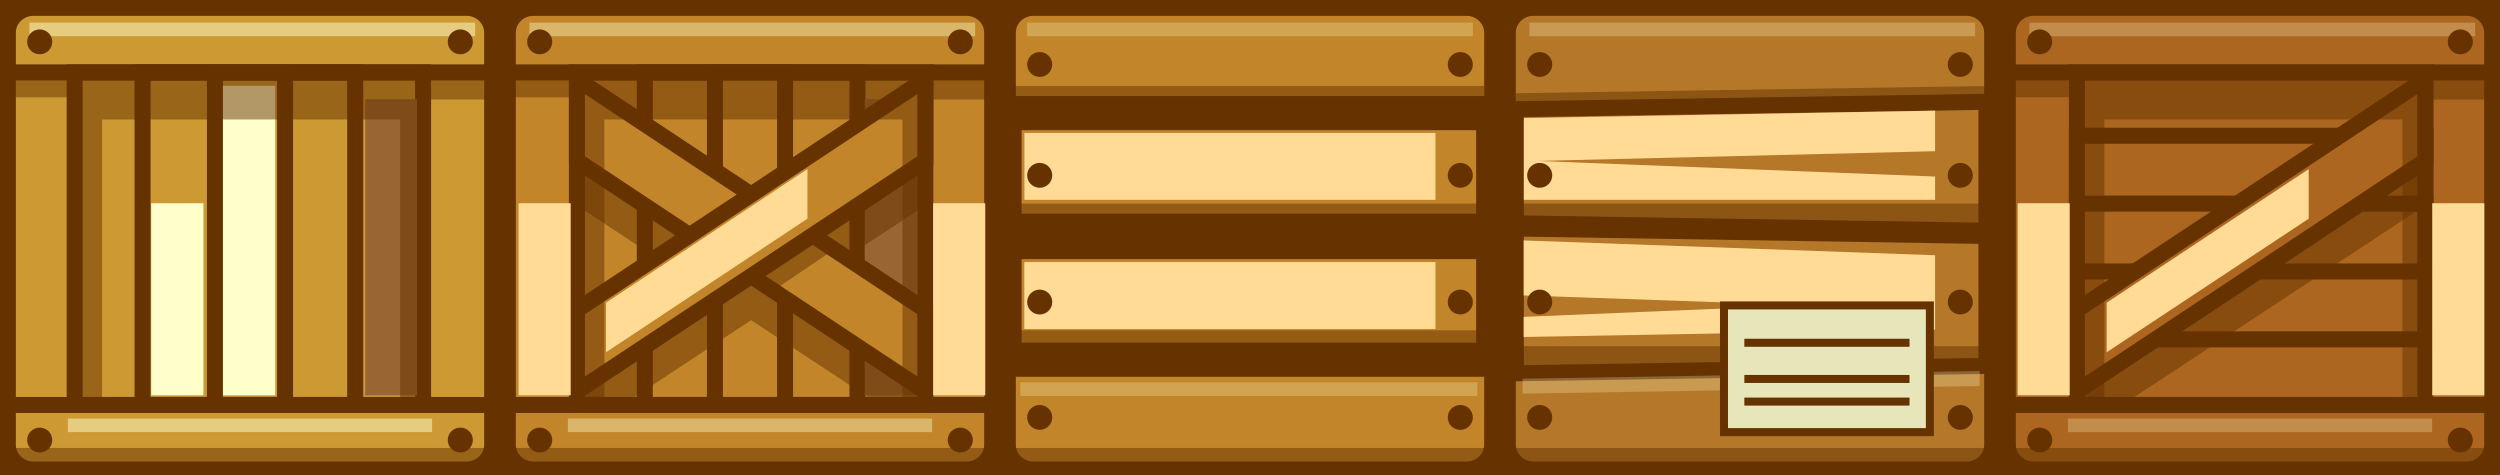 <?xml version="1.0" encoding="UTF-8"?>
<svg width="552.5px" height="105px" viewBox="0 0 1105 210" version="1.1" xmlns="http://www.w3.org/2000/svg" xmlns:xlink="http://www.w3.org/1999/xlink">
    <rect x="0" y="0" width="1105" height="210" fill="#333333" stroke="none"/>
    <!-- Generator: Sketch 60.1 (88133) - https://sketch.com -->
    <title>layer2</title>
    <desc>Created with Sketch.</desc>
    <g id="Page-1" stroke="none" stroke-width="1" fill="none" fill-rule="evenodd">
        <g id="layer2" transform="translate(0, -276)">
            <polygon id="path2995" fill="#663300" points="2.76982487e-14 276 221 276 221 486 0 486"></polygon>
            <path d="M14.813,283 L206.187,283 C210.484,283 214,286.346 214,290.435 L214,472.565 C214,476.654 210.484,480 206.187,480 L14.813,480 C10.516,480 7,476.654 7,472.565 L7,290.435 C7,286.346 10.516,283 14.813,283" id="path2997" fill="#CC9933"></path>
            <polygon id="path2999" stroke="#663300" stroke-width="7.087" points="33 308 187 308 187 455 33 455"></polygon>
            <polygon id="path3001" stroke="#663300" stroke-width="7.087" points="63 308 157 308 157 455 63 455"></polygon>
            <polygon id="path3003" stroke="#663300" stroke-width="7.087" points="95 308 126 308 126 455 95 455"></polygon>
            <polygon id="path3005" fill-opacity="0.5" fill="#FFFFCC" points="13 286 210 286 210 292 13 292"></polygon>
            <polygon id="path3007" fill-opacity="0.5" fill="#663300" points="7 474 216 474 216 483 7 483"></polygon>
            <polygon id="path3009" fill-opacity="0.5" fill="#FFFFCC" points="30 461 191 461 191 467 30 467"></polygon>
            <g id="g3041-Clipped" transform="translate(16, 14)" fill="#FFFFCC">
                <g id="g3041" transform="translate(61.919, 394.327) scale(-1, 1) rotate(-180) translate(-61.919, -394.327) translate(49.919, 351.327)">
                    <polygon id="path3043" points="0.92 85.501 23.985 85.501 23.985 0.589 0.92 0.589"></polygon>
                </g>
            </g>
            <g id="g3075-Clipped" transform="translate(41, 0)" fill="#FFFFCC">
                <g id="g3075" transform="translate(69.334, 382.326) scale(-1, 1) rotate(-180) translate(-69.334, -382.326) translate(57.334, 313.326)">
                    <polygon id="path3077" points="0.205 137.412 23.315 137.412 23.315 0.589 0.205 0.589"></polygon>
                </g>
            </g>
            <g id="g3109-Clipped" transform="translate(92, 2)" fill="#996633">
                <g id="g3109" transform="translate(81.266, 383.327) scale(-1, 1) rotate(-180) translate(-81.266, -383.327) translate(69.266, 317.327)">
                    <polygon id="path3111" points="0.142 131.485 23.082 131.485 23.082 0.589 0.142 0.589"></polygon>
                </g>
            </g>
            <polygon id="path3113" fill-opacity="0.5" fill="#663300" points="35 309 45.133 309 176.867 309 187 309 187 328.807 187 453 176.867 453 176.867 328.807 45.133 328.807 45.133 453 35 453 35 328.807 35 309"></polygon>
            <path d="M214.553,455 L110,455 L2,455 M2,308 L110,308 L218,308" id="path3115" stroke="#663300" stroke-width="7.087"></path>
            <polygon id="path3117" fill-opacity="0.5" fill="#663300" points="219 310 188 310 188 320 219 320"></polygon>
            <path d="M17.549,289 C20.614,289 23.099,291.463 23.099,294.5 C23.099,297.537 20.614,300 17.549,300 C14.485,300 12,297.537 12,294.5 C12,291.463 14.485,289 17.549,289 Z M203.451,289 C206.515,289 209,291.463 209,294.5 C209,297.537 206.515,300 203.451,300 C200.386,300 197.901,297.537 197.901,294.5 C197.901,291.463 200.386,289 203.451,289" id="path3119" fill="#663300"></path>
            <path d="M17.549,465 C20.614,465 23.099,467.463 23.099,470.5 C23.099,473.537 20.614,476 17.549,476 C14.485,476 12,473.537 12,470.5 C12,467.463 14.485,465 17.549,465 Z M203.451,465 C206.515,465 209,467.463 209,470.5 C209,473.537 206.515,476 203.451,476 C200.386,476 197.901,473.537 197.901,470.5 C197.901,467.463 200.386,465 203.451,465" id="path3121" fill="#663300"></path>
            <polygon id="path3123" fill-opacity="0.5" fill="#663300" points="35 310 4 310 4 319 35 319"></polygon>
            <polygon id="path3125" fill="#663300" points="221 276 442 276 442 486 221 486 221 276"></polygon>
            <path d="M235.813,283 L427.187,283 C431.484,283 435,286.346 435,290.435 L435,472.565 C435,476.654 431.484,480 427.187,480 L235.813,480 C231.516,480 228,476.654 228,472.565 L228,290.435 C228,286.346 231.516,283 235.813,283" id="path3127" fill="#C28529"></path>
            <polygon id="path3129" stroke="#663300" stroke-width="7.087" points="255 308 409 308 409 455 255 455 255 308"></polygon>
            <polygon id="path3131" stroke="#663300" stroke-width="7.087" points="285 308 379 308 379 455 285 455 285 308"></polygon>
            <polygon id="path3133" stroke="#663300" stroke-width="7.087" fill="#C28529" points="316 308 347 308 347 455 316 455"></polygon>
            <polygon id="path3135" fill-opacity="0.4" fill="#FFFFCC" points="234 286 431 286 431 292 234 292"></polygon>
            <polygon id="path3137" fill-opacity="0.5" fill="#663300" points="228 474 437 474 437 483 228 483"></polygon>
            <polygon id="path3139" fill-opacity="0.4" fill="#FFFFCC" points="251 461 412 461 412 467 251 467 251 461"></polygon>
            <g id="g3171-Clipped" transform="translate(267, 2)" fill="#996633">
                <g id="g3171" transform="translate(127.185, 383.327) scale(-1, 1) rotate(-180) translate(-127.185, -383.327) translate(115.185, 317.327)">
                    <polygon id="path3173" points="0.005 131.485 23.023 131.485 23.023 0.589 0.005 0.589"></polygon>
                </g>
            </g>
            <polygon id="path3175" fill-opacity="0.5" fill="#663300" points="257 310 226 310 226 319 257 319"></polygon>
            <path d="M436.553,455 L332,455 L224,455 M224,308 L332,308 L440,308" id="path3177" stroke="#663300" stroke-width="7.087"></path>
            <polygon id="path3179" fill-opacity="0.5" fill="#663300" points="255 331 332 381.711 409 331 409 366.799 359.178 399.611 409 432.423 409 454.455 388.924 455 332 417.511 275.076 455 255 454.455 255 432.423 304.822 399.611 255 366.799 255 331"></polygon>
            <polygon id="path3181" fill-opacity="0.5" fill="#663300" points="440 310 409 310 409 320 440 320"></polygon>
            <path d="M238.549,289 C241.614,289 244.099,291.463 244.099,294.5 C244.099,297.537 241.614,300 238.549,300 C235.485,300 233,297.537 233,294.5 C233,291.463 235.485,289 238.549,289 Z M424.451,289 C427.515,289 430,291.463 430,294.5 C430,297.537 427.515,300 424.451,300 C421.386,300 418.901,297.537 418.901,294.5 C418.901,291.463 421.386,289 424.451,289" id="path3183" fill="#663300"></path>
            <path d="M238.549,465 C241.614,465 244.099,467.463 244.099,470.5 C244.099,473.537 241.614,476 238.549,476 C235.485,476 233,473.537 233,470.5 C233,467.463 235.485,465 238.549,465 Z M424.451,465 C427.515,465 430,467.463 430,470.5 C430,473.537 427.515,476 424.451,476 C421.386,476 418.901,473.537 418.901,470.5 C418.901,467.463 421.386,465 424.451,465" id="path3185" fill="#663300"></path>
            <polygon id="path3187" stroke="#663300" stroke-width="7.087" fill="#C28529" points="255 311 409 412.998 409 449 255 347.002 255 311"></polygon>
            <polygon id="path3189" stroke="#663300" stroke-width="7.087" fill="#C28529" points="409 311 255 412.998 255 449 409 347.002 409 311"></polygon>
            <polygon id="path3191" fill-opacity="0.5" fill="#663300" points="360.025 380 335 396.948 340.975 405 366 388.052 360.025 380"></polygon>
            <polygon id="path3193" fill-opacity="0.5" fill="#663300" points="257 309 267.133 309 398.867 309 409 309 409 328.807 409 453 398.867 453 398.867 328.807 267.133 328.807 267.133 453 257 453 257 328.807 257 309"></polygon>
            <g id="g3225-Clipped" transform="translate(144, 14)" fill="#FFDB96">
                <g id="g3225" transform="translate(96.426, 394.327) scale(-1, 1) rotate(-180) translate(-96.426, -394.327) translate(84.426, 351.327)">
                    <polygon id="path3227" points="0.777 85.501 23.822 85.501 23.822 0.589 0.777 0.589"></polygon>
                </g>
            </g>
            <g id="g3259-Clipped" transform="translate(291, 14)" fill="#FFDB96">
                <g id="g3259" transform="translate(133.158, 394.327) scale(-1, 1) rotate(-180) translate(-133.158, -394.327) translate(121.158, 351.327)">
                    <polygon id="path3261" points="0.282 85.501 23.326 85.501 23.326 0.589 0.282 0.589"></polygon>
                </g>
            </g>
            <g id="g3293-Clipped" transform="translate(158, 8)" fill="#FFDB96">
                <g id="g3293" transform="translate(154.466, 383.327) scale(-1, 1) rotate(-180) translate(-154.466, -383.327) translate(109.466, 342.327)">
                    <polygon id="path3295" points="89.423 81.598 89.423 59.672 0.397 0.617 0.397 22.543"></polygon>
                </g>
            </g>
            <polygon id="path3297" fill="#663300" points="442 276 663 276 663 486 442 486"></polygon>
            <path d="M456.813,283 L648.187,283 C652.484,283 656,286.346 656,290.435 L656,472.565 C656,476.654 652.484,480 648.187,480 L456.813,480 C452.516,480 449,476.654 449,472.565 L449,290.435 C449,286.346 452.516,283 456.813,283" id="path3299" fill="#C28529"></path>
            <polygon id="path3301" stroke="#663300" stroke-width="7.087" fill="#663300" points="446 322 658 322 658 439 446 439 446 322"></polygon>
            <polygon id="path3303" stroke="#663300" stroke-width="7.087" fill="#C28529" points="656 330 656 374 448 374 448 330 656 330"></polygon>
            <polygon id="path3305" stroke="#663300" stroke-width="7.087" fill="#C28529" points="656 387 656 431 448 431 448 387 656 387"></polygon>
            <polygon id="path3307" fill-opacity="0.25" fill="#FFFFCC" points="454 286 651 286 651 292 454 292"></polygon>
            <polygon id="path3309" fill-opacity="0.5" fill="#663300" points="448 474 657 474 657 483 448 483"></polygon>
            <polygon id="path3311" fill-opacity="0.25" fill="#FFFFCC" points="451 445 653 445 653 451 451 451"></polygon>
            <polygon id="path3313" fill-opacity="0.5" fill="#663300" points="654 366 450 366 450 376 654 376"></polygon>
            <path d="M459.549,299 C462.614,299 465.099,301.463 465.099,304.5 C465.099,307.537 462.614,310 459.549,310 C456.485,310 454,307.537 454,304.5 C454,301.463 456.485,299 459.549,299 Z M645.451,299 C648.515,299 651,301.463 651,304.5 C651,307.537 648.515,310 645.451,310 C642.386,310 639.901,307.537 639.901,304.5 C639.901,301.463 642.386,299 645.451,299" id="path3315" fill="#663300"></path>
            <path d="M459.549,455 C462.614,455 465.099,457.463 465.099,460.5 C465.099,463.537 462.614,466 459.549,466 C456.485,466 454,463.537 454,460.5 C454,457.463 456.485,455 459.549,455 Z M645.451,455 C648.515,455 651,457.463 651,460.5 C651,463.537 648.515,466 645.451,466 C642.386,466 639.901,463.537 639.901,460.5 C639.901,457.463 642.386,455 645.451,455" id="path3317" fill="#663300"></path>
            <g id="g3349-Clipped" transform="translate(281, 58)" fill="#FFDB96">
                <g id="g3349" transform="translate(262.921, 348.595) scale(-1, 1) rotate(-180) translate(-262.921, -348.595) translate(171.421, 333.095)">
                    <polygon id="path3351" points="182.052 30.262 182.052 0.66 0.328 0.66 0.328 30.262"></polygon>
                </g>
            </g>
            <g id="g3383-Clipped" transform="translate(179, 105)" fill="#FFDB96">
                <g id="g3383" transform="translate(364.971, 244.558) scale(-1, 1) rotate(-180) translate(-364.971, -244.558) translate(273.471, 229.558)">
                    <polygon id="path3385" points="182.003 29.809 182.003 0.244 0.328 0.244 0.328 29.809"></polygon>
                </g>
            </g>
            <polygon id="path3387" fill-opacity="0.5" fill="#663300" points="654 422 450 422 450 432 654 432"></polygon>
            <polygon id="path3389" fill-opacity="0.5" fill="#663300" points="656 314 448 314 448 324 656 324"></polygon>
            <path d="M459.549,404 C462.614,404 465.099,406.463 465.099,409.5 C465.099,412.537 462.614,415 459.549,415 C456.485,415 454,412.537 454,409.5 C454,406.463 456.485,404 459.549,404 Z M645.451,404 C648.515,404 651,406.463 651,409.5 C651,412.537 648.515,415 645.451,415 C642.386,415 639.901,412.537 639.901,409.5 C639.901,406.463 642.386,404 645.451,404" id="path3391" fill="#663300"></path>
            <path d="M459.549,348 C462.614,348 465.099,350.463 465.099,353.5 C465.099,356.537 462.614,359 459.549,359 C456.485,359 454,356.537 454,353.5 C454,350.463 456.485,348 459.549,348 Z M645.451,348 C648.515,348 651,350.463 651,353.5 C651,356.537 648.515,359 645.451,359 C642.386,359 639.901,356.537 639.901,353.5 C639.901,350.463 642.386,348 645.451,348" id="path3393" fill="#663300"></path>
            <polygon id="path3395" fill="#663300" points="663 276 884 276 884 486 663 486"></polygon>
            <path d="M677.813,283 L869.187,283 C873.484,283 877,286.346 877,290.435 L877,472.565 C877,476.654 873.484,480 869.187,480 L677.813,480 C673.516,480 670,476.654 670,472.565 L670,290.435 C670,286.346 673.516,283 677.813,283" id="path3397" fill="#B57829"></path>
            <polygon id="path3399" stroke="#663300" stroke-width="7.087" fill="#663300" points="668 325.271 880 322 880 435.729 668 439"></polygon>
            <polygon id="path3401" stroke="#663300" stroke-width="7.087" fill="#B57829" points="878 321 878 378 670 374.726 670 324.274 878 321"></polygon>
            <polygon id="path3403" stroke="#663300" stroke-width="7.087" fill="#B57829" points="878 380.297 878 437.703 670 441 670 377 878 380.297"></polygon>
            <polygon id="path3405" fill-opacity="0.25" fill="#FFFFCC" points="676 286 873 286 873 292 676 292 676 286"></polygon>
            <polygon id="path3407" fill-opacity="0.5" fill="#663300" points="670 474 879 474 879 483 670 483 670 474"></polygon>
            <polygon id="path3409" fill-opacity="0.25" fill="#FFFFCC" points="673 443.383 875 440 875 446.617 673 450"></polygon>
            <polygon id="path3411" fill-opacity="0.5" fill="#663300" points="876 366 672 366 672 376 876 376"></polygon>
            <path d="M680.549,299 C683.614,299 686.099,301.463 686.099,304.5 C686.099,307.537 683.614,310 680.549,310 C677.485,310 675,307.537 675,304.5 C675,301.463 677.485,299 680.549,299 Z M866.451,299 C869.515,299 872,301.463 872,304.5 C872,307.537 869.515,310 866.451,310 C863.386,310 860.901,307.537 860.901,304.5 C860.901,301.463 863.386,299 866.451,299" id="path3413" fill="#663300"></path>
            <path d="M680.549,455 C683.614,455 686.099,457.463 686.099,460.5 C686.099,463.537 683.614,466 680.549,466 C677.485,466 675,463.537 675,460.5 C675,457.463 677.485,455 680.549,455 Z M866.451,455 C869.515,455 872,457.463 872,460.5 C872,463.537 869.515,466 866.451,466 C863.386,466 860.901,463.537 860.901,460.5 C860.901,457.463 863.386,455 866.451,455" id="path3415" fill="#663300"></path>
            <g id="g3447-Clipped" transform="translate(456, 56)" fill="#FFDB96">
                <g id="g3447" transform="translate(308.532, 347.79) scale(-1, 1) rotate(-180) translate(-308.532, -347.79) translate(217.032, 325.79)">
                    <polygon id="path3449" points="182.276 36.962 182.276 4.128 0.433 0.85 0.433 9.731 123.778 14.903 0.433 19.213 0.433 43.517 182.276 36.962"></polygon>
                </g>
            </g>
            <g id="g3481-Clipped" transform="translate(354, 104)" fill="#FFDB96">
                <g id="g3481" transform="translate(410.601, 240.558) scale(-1, 1) rotate(-180) translate(-410.601, -240.558) translate(319.101, 220.558)">
                    <polygon id="path3483" points="182.207 39.656 182.207 21.732 6.326 17.419 182.207 10.519 182.207 0.244 0.433 0.244 0.433 36.377 182.207 39.656"></polygon>
                </g>
            </g>
            <polygon id="path3485" fill-opacity="0.5" fill="#663300" points="876 429 672 429 672 439 876 439"></polygon>
            <polygon id="path3487" fill-opacity="0.5" fill="#663300" points="878 314 670 317.215 670 327 878 323.785"></polygon>
            <path d="M680.549,404 C683.614,404 686.099,406.463 686.099,409.5 C686.099,412.537 683.614,415 680.549,415 C677.485,415 675,412.537 675,409.5 C675,406.463 677.485,404 680.549,404 Z M866.451,404 C869.515,404 872,406.463 872,409.5 C872,412.537 869.515,415 866.451,415 C863.386,415 860.901,412.537 860.901,409.5 C860.901,406.463 863.386,404 866.451,404" id="path3489" fill="#663300"></path>
            <path d="M680.549,348 C683.614,348 686.099,350.463 686.099,353.5 C686.099,356.537 683.614,359 680.549,359 C677.485,359 675,356.537 675,353.5 C675,350.463 677.485,348 680.549,348 Z M866.451,348 C869.515,348 872,350.463 872,353.5 C872,356.537 869.515,359 866.451,359 C863.386,359 860.901,356.537 860.901,353.5 C860.901,350.463 863.386,348 866.451,348" id="path3491" fill="#663300"></path>
            <polygon id="path3493" stroke="#663300" stroke-width="3.543" fill="#E6E6BA" points="762 411 853 411 853 467 762 467 762 411"></polygon>
            <line x1="771" y1="453.5" x2="844" y2="453.5" id="path3495" stroke="#663300" stroke-width="3.543"></line>
            <line x1="771" y1="443.5" x2="844" y2="443.5" id="path3497" stroke="#663300" stroke-width="3.543"></line>
            <line x1="771" y1="427.5" x2="844" y2="427.5" id="path3499" stroke="#663300" stroke-width="3.543"></line>
            <polygon id="path3501" fill="#663300" points="884 276 1105 276 1105 486 884 486"></polygon>
            <path d="M898.813,283 L1090.187,283 C1094.484,283 1098,286.346 1098,290.435 L1098,472.565 C1098,476.654 1094.484,480 1090.187,480 L898.813,480 C894.516,480 891,476.654 891,472.565 L891,290.435 C891,286.346 894.516,283 898.813,283" id="path3503" fill="#AD661F"></path>
            <polygon id="path3505" stroke="#663300" stroke-width="7.087" points="918 308 1072 308 1072 455 918 455"></polygon>
            <polygon id="path3507" stroke="#663300" stroke-width="7.087" fill="#AD661F" points="1072 336 1072 426 918 426 918 336"></polygon>
            <polygon id="path3509" stroke="#663300" stroke-width="7.087" fill="#AD661F" points="1072 366 1072 396 918 396 918 366"></polygon>
            <polygon id="path3511" fill-opacity="0.25" fill="#FFFFCC" points="897 286 1094 286 1094 292 897 292"></polygon>
            <polygon id="path3513" fill-opacity="0.5" fill="#663300" points="891 474 1100 474 1100 483 891 483"></polygon>
            <polygon id="path3515" fill-opacity="0.25" fill="#FFFFCC" points="914 461 1075 461 1075 467 914 467"></polygon>
            <polygon id="path3517" fill-opacity="0.5" fill="#663300" points="920 310 889 310 889 319 920 319"></polygon>
            <path d="M1099.553,455 L995,455 L887,455 M887,308 L995,308 L1103,308" id="path3519" stroke="#663300" stroke-width="7.087"></path>
            <path d="M1072,331 C924.667,428.032 1003.303,376.243 918,432.423 L918,454.455 L938.076,455 C1066.364,370.511 987.214,422.638 1072,366.799 L1072,331 L1072,331 Z" id="path3521" fill-opacity="0.5" fill="#663300"></path>
            <polygon id="path3523" fill-opacity="0.5" fill="#663300" points="1104 310 1073 310 1073 320 1104 320"></polygon>
            <path d="M901.549,289 C904.614,289 907.099,291.463 907.099,294.5 C907.099,297.537 904.614,300 901.549,300 C898.485,300 896,297.537 896,294.5 C896,291.463 898.485,289 901.549,289 Z M1087.451,289 C1090.515,289 1093,291.463 1093,294.5 C1093,297.537 1090.515,300 1087.451,300 C1084.386,300 1081.901,297.537 1081.901,294.5 C1081.901,291.463 1084.386,289 1087.451,289" id="path3525" fill="#663300"></path>
            <path d="M901.549,465 C904.614,465 907.099,467.463 907.099,470.5 C907.099,473.537 904.614,476 901.549,476 C898.485,476 896,473.537 896,470.5 C896,467.463 898.485,465 901.549,465 Z M1087.451,465 C1090.515,465 1093,467.463 1093,470.5 C1093,473.537 1090.515,476 1087.451,476 C1084.386,476 1081.901,473.537 1081.901,470.5 C1081.901,467.463 1084.386,465 1087.451,465" id="path3527" fill="#663300"></path>
            <polygon id="path3529" stroke="#663300" stroke-width="7.087" fill="#AD661F" points="1072 311 918 412.998 918 449 1072 347.002 1072 311"></polygon>
            <polygon id="path3531" fill-opacity="0.5" fill="#663300" points="920 309 930.133 309 1061.867 309 1072 309 1072 328.807 1072 453 1061.867 453 1061.867 328.807 930.133 328.807 930.133 453 920 453 920 328.807 920 309"></polygon>
            <g id="g3563-Clipped" transform="translate(671, 14)" fill="#FFDB96">
                <g id="g3563" transform="translate(232.669, 394.327) scale(-1, 1) rotate(-180) translate(-232.669, -394.327) translate(220.669, 351.327)">
                    <polygon id="path3565" points="0.12 85.501 23.139 85.501 23.139 0.589 0.12 0.589"></polygon>
                </g>
            </g>
            <g id="g3597-Clipped" transform="translate(817, 14)" fill="#FFDB96">
                <g id="g3597" transform="translate(269.447, 394.327) scale(-1, 1) rotate(-180) translate(-269.447, -394.327) translate(257.447, 351.327)">
                    <polygon id="path3599" points="0.598 85.501 23.624 85.501 23.624 0.589 0.598 0.589"></polygon>
                </g>
            </g>
            <g id="g3631-Clipped" transform="translate(685, 8)" fill="#FFDB96">
                <g id="g3631" transform="translate(290.926, 383.327) scale(-1, 1) rotate(-180) translate(-290.926, -383.327) translate(245.426, 342.327)">
                    <polygon id="path3633" points="90.02 81.598 90.02 59.672 0.715 0.617 0.715 22.543"></polygon>
                </g>
            </g>
        </g>
    </g>
</svg>
